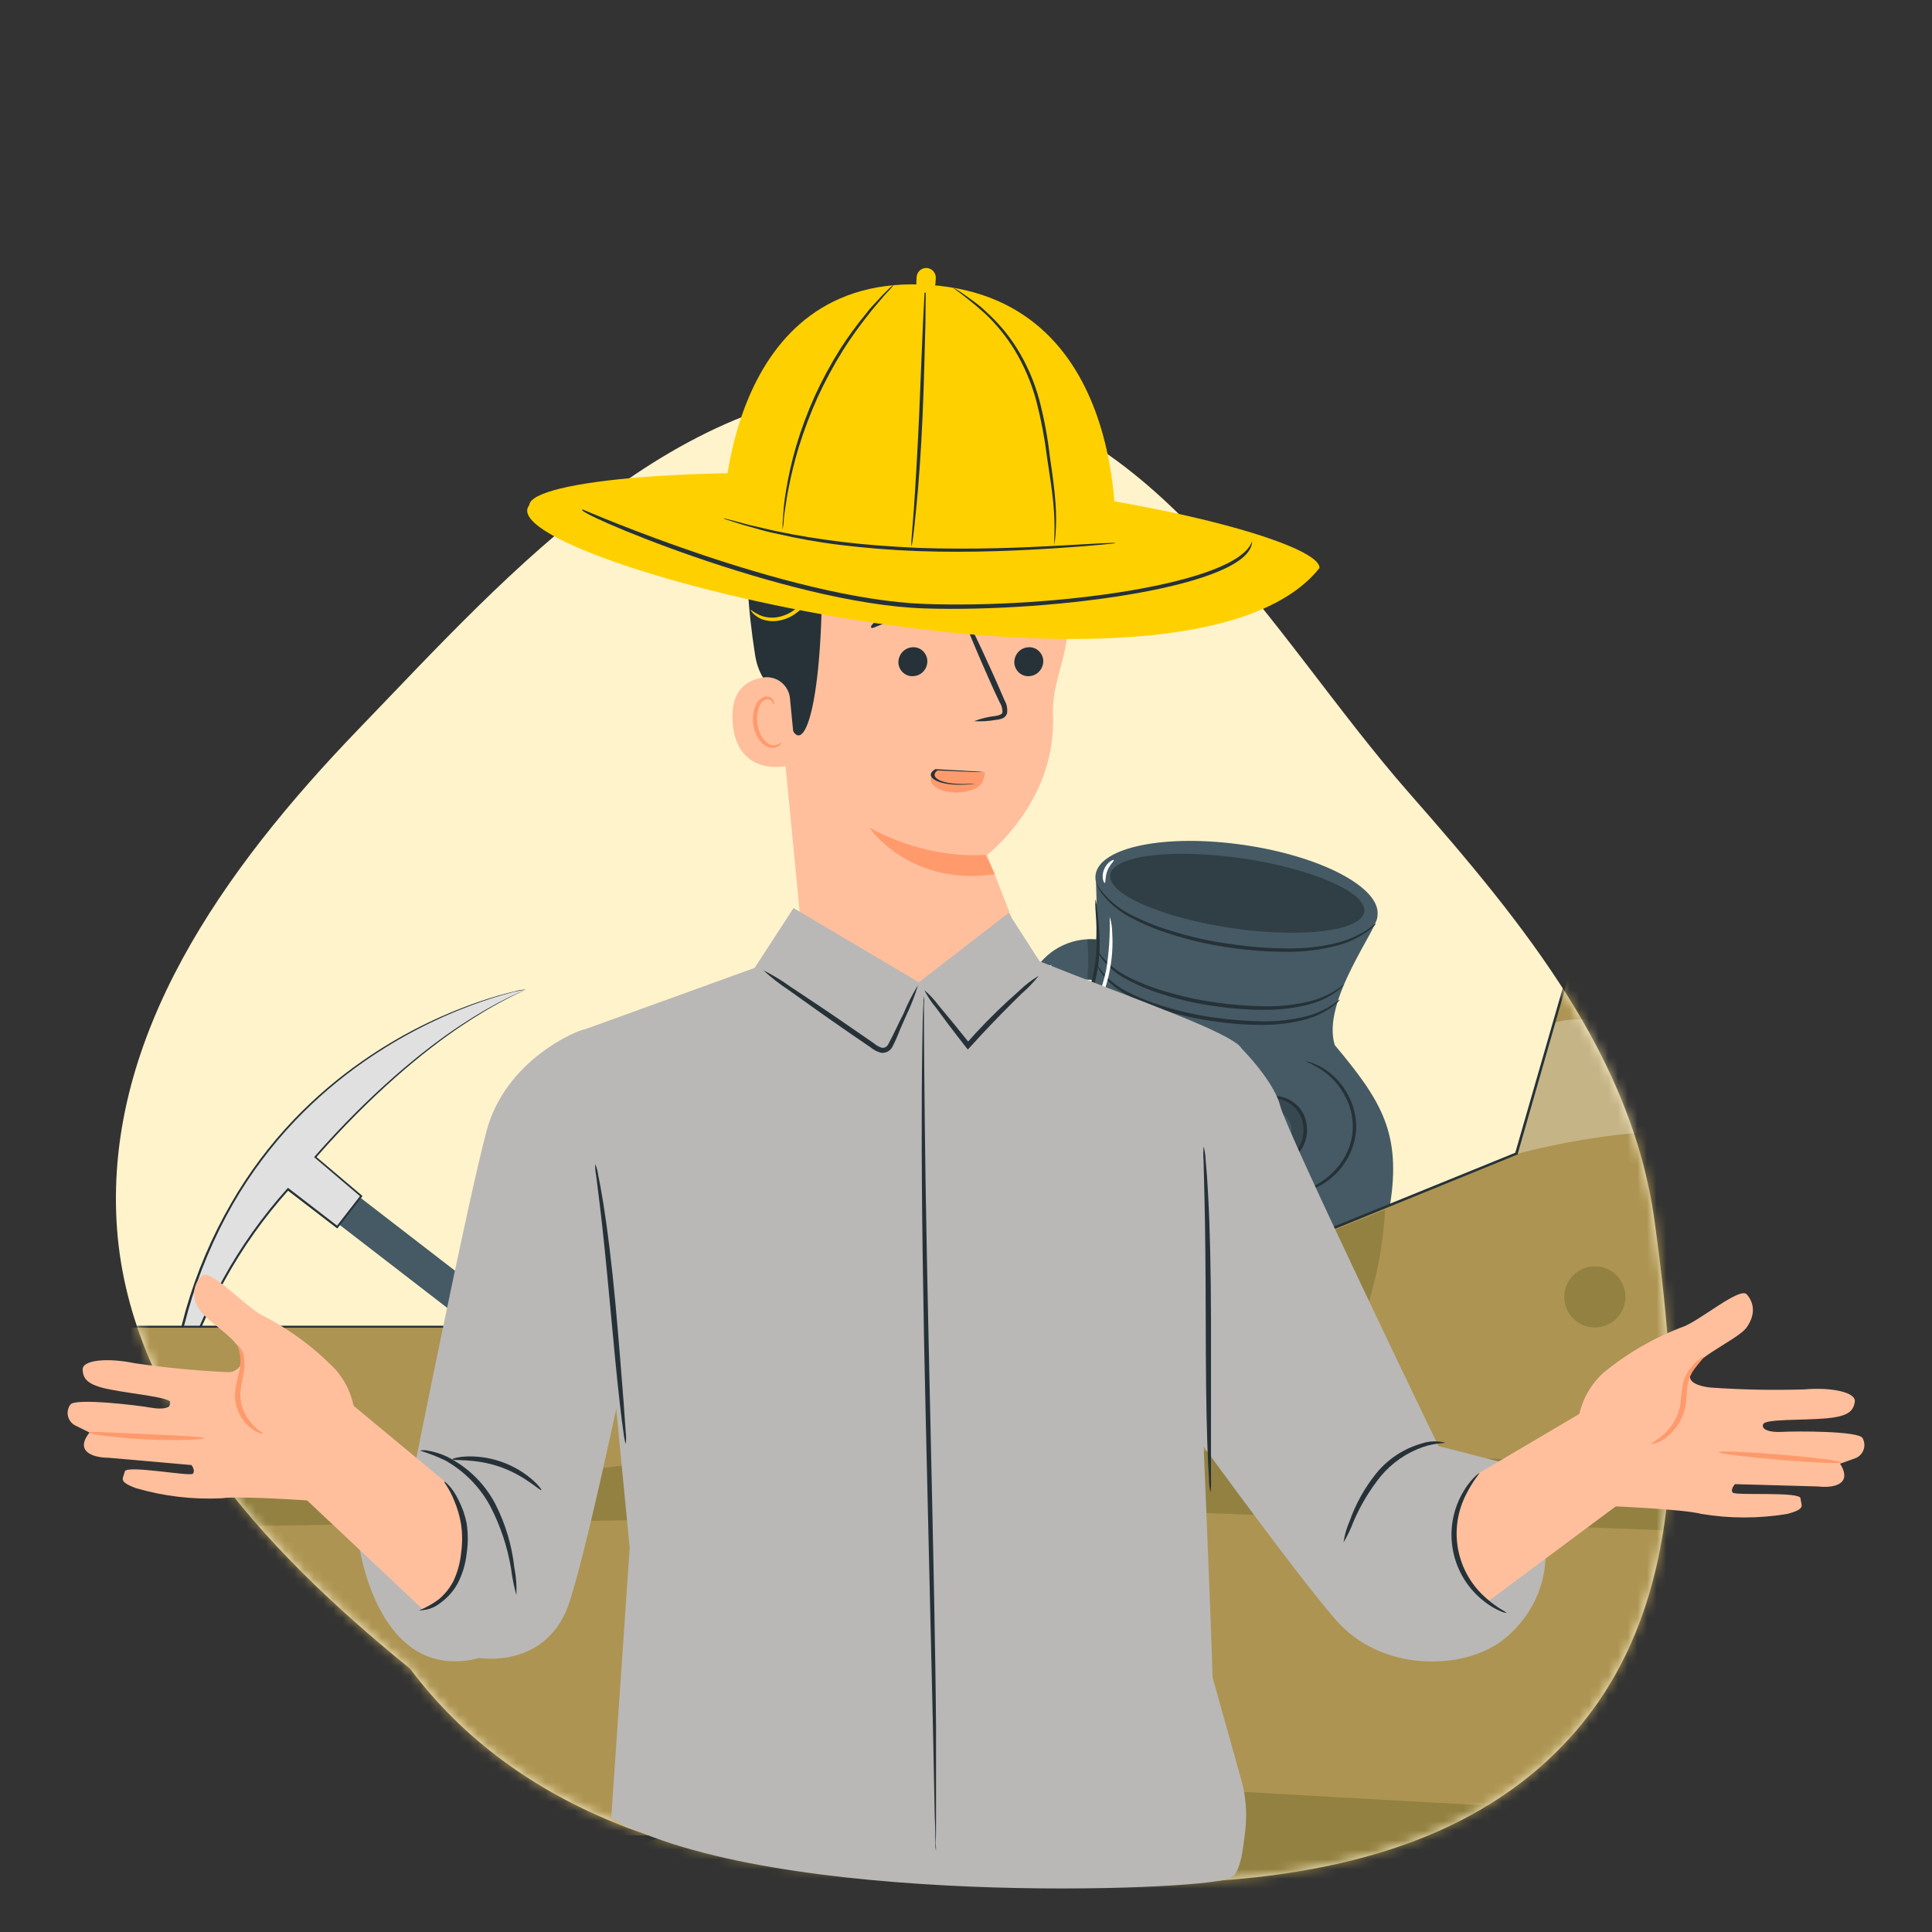 <svg width="200" height="200" viewBox="0 0 200 200" fill="none" xmlns="http://www.w3.org/2000/svg">
<rect x="0" y="0" width="200" height="200" fill="#333333" stroke="none"/>
<path fill-rule="evenodd" clip-rule="evenodd" d="M95.351 40.079C119.484 41.562 131.191 65.397 145.943 82.175C157.899 95.774 168.961 109.409 171.286 126.445C173.971 146.122 175.558 168.605 159.663 182.721C143.717 196.882 117.964 195.809 95.351 193.883C72.137 194.322 53.38 187.342 42.448 172.737C26.932 160.174 13.079 144.922 12.065 126.445C11.011 107.244 22.945 90.175 37.112 75.484C52.96 59.05 70.838 38.571 95.351 40.079Z" fill="#FFF3CC"/>
<path d="M30.373 118.635L79.091 156.228C79.37 156.443 79.552 156.76 79.597 157.109C79.642 157.458 79.546 157.81 79.331 158.089L78.791 158.789C78.576 159.068 78.259 159.25 77.91 159.295C77.561 159.34 77.208 159.244 76.93 159.029L28.212 121.436L30.373 118.635Z" fill="#455A64"/>
<path d="M54.483 102.412C54.922 102.221 19.86 108.27 17.196 148.456C17.196 148.456 19.521 134.54 29.838 123.107C31.314 124.308 34.921 127.016 34.921 127.016L37.413 123.806L32.647 119.768C36.585 115.258 45.006 106.534 54.483 102.412Z" fill="#E0E0E0"/>
<path d="M54.483 102.412C54.483 102.412 54.333 102.493 54.029 102.638L52.698 103.277C51.027 104.142 49.407 105.101 47.844 106.149C43.786 108.85 38.345 113.39 32.711 119.836L32.685 119.711L37.455 123.748L37.527 123.809L37.47 123.884L34.978 127.094L34.918 127.174L34.837 127.114L29.751 123.207L29.893 123.177C27.335 126.031 25.11 129.167 23.262 132.525C22.784 133.398 22.299 134.276 21.871 135.192C21.444 136.109 21.012 137.026 20.593 137.963C19.783 139.872 19.071 141.822 18.461 143.804C17.979 145.336 17.585 146.894 17.281 148.47L17.05 148.446C17.32 144.11 18.049 139.815 19.225 135.633C20.335 131.757 21.918 128.032 23.939 124.543C25.752 121.4 27.938 118.487 30.449 115.867C32.627 113.596 35.029 111.551 37.619 109.764C41.346 107.18 45.414 105.126 49.705 103.659C51.22 103.144 52.419 102.825 53.233 102.637C53.641 102.52 54.06 102.445 54.483 102.412C54.379 102.426 54.276 102.447 54.176 102.476C53.964 102.521 53.652 102.586 53.245 102.671C52.433 102.872 51.237 103.203 49.734 103.73C45.465 105.228 41.42 107.297 37.707 109.881C35.132 111.673 32.744 113.719 30.578 115.989C28.086 118.603 25.916 121.506 24.116 124.637C22.123 128.118 20.564 131.83 19.472 135.689C18.302 139.856 17.577 144.135 17.309 148.455L17.066 148.438C17.372 146.852 17.769 145.284 18.254 143.743C18.87 141.752 19.585 139.792 20.398 137.873C20.817 136.936 21.216 135.994 21.679 135.093C22.141 134.192 22.595 133.292 23.077 132.419C24.934 129.048 27.171 125.9 29.742 123.037L29.808 122.96L29.889 123.024L34.967 126.934L34.824 126.964L37.317 123.758L37.345 123.892L32.586 119.844L32.515 119.787L32.577 119.715C38.238 113.267 43.704 108.741 47.798 106.059C49.37 105.019 51.003 104.074 52.688 103.23L54.033 102.614L54.483 102.412Z" fill="#263238"/>
<mask id="mask0_752_26149" style="mask-type:alpha" maskUnits="userSpaceOnUse" x="12" y="40" width="161" height="155">
<path fill-rule="evenodd" clip-rule="evenodd" d="M95.351 40.079C119.484 41.562 131.191 65.397 145.943 82.175C157.899 95.774 168.961 109.409 171.286 126.445C173.971 146.122 175.558 168.605 159.663 182.721C143.717 196.882 117.964 195.809 95.351 193.883C72.137 194.322 53.38 187.342 42.448 172.737C26.932 160.174 13.079 144.922 12.065 126.445C11.011 107.244 22.945 90.175 37.112 75.484C52.96 59.05 70.838 38.571 95.351 40.079Z" fill="#FFF3CC"/>
</mask>
<g mask="url(#mask0_752_26149)">
<path d="M268.148 72.337L170.71 71.793L157.004 119.467L114.97 136.587L98.094 126.567L83.085 137.417H-141.307L-166.063 72.638L-238 71.793L-237.048 189.986L-232.833 190.001H266.724L268.148 72.337Z" fill="#AD9452"/>
<g opacity="0.3">
<path d="M160.905 105.895C160.905 105.895 167.855 102.489 192.397 115.98C216.939 129.471 242.046 124.933 247.507 122.149C251.759 120.139 256.153 118.445 260.655 117.082V122.156C260.655 122.156 247.235 125.857 234.245 130.695C221.254 135.533 202.617 126.937 190.085 120.224C177.553 113.511 157.004 119.472 157.004 119.472L160.905 105.895Z" fill="white"/>
</g>
<path d="M138.174 108.186C136.742 103.555 142.855 95.918 142.575 94.773L113.46 91.316C113.46 91.696 113.961 101.523 112.2 104.049C110.44 106.575 97.571 112.129 99.203 127.024C99.203 127.024 114.841 136.943 114.949 136.564C115.056 136.185 143.892 124.776 143.892 124.776C145.08 117.29 143.005 113.962 138.174 108.186Z" fill="#455A64"/>
<path d="M142.593 94.8C143.012 91.925 136.82 88.643 128.762 87.469C120.704 86.294 113.833 87.673 113.414 90.548C112.995 93.423 119.188 96.706 127.245 97.88C135.303 99.054 142.175 97.675 142.593 94.8Z" fill="#455A64"/>
<g opacity="0.3">
<path d="M141.23 94.386C140.943 96.383 134.788 97.142 127.552 96.083C120.317 95.023 114.627 92.554 114.92 90.557C115.213 88.561 121.361 87.802 128.605 88.861C135.848 89.92 141.523 92.397 141.23 94.386Z" fill="black"/>
</g>
<path d="M134.13 123.461C135.018 123.236 135.869 122.884 136.656 122.416C137.5 121.891 138.23 121.202 138.804 120.39C139.515 119.416 139.939 118.261 140.026 117.058C140.113 115.854 139.861 114.651 139.297 113.584C138.862 112.697 138.25 111.908 137.501 111.265C136.79 110.693 136.002 110.223 135.161 109.869C135.407 109.889 135.649 109.949 135.876 110.048C136.522 110.286 137.125 110.629 137.658 111.064C138.462 111.706 139.121 112.511 139.591 113.426C140.187 114.549 140.459 115.815 140.378 117.084C140.269 118.348 139.816 119.558 139.068 120.583C138.47 121.422 137.702 122.124 136.814 122.645C136.219 122.989 135.571 123.23 134.896 123.36C134.649 123.441 134.389 123.475 134.13 123.461Z" fill="#263238"/>
<path d="M113.925 97.3C112.611 97.1 111.268 97.29 110.061 97.846C108.853 98.402 107.836 99.299 107.133 100.427C105.773 102.703 106.238 106.454 107.849 108.544L110.934 106.396C110.531 105.875 110.271 105.257 110.179 104.605C110.087 103.952 110.167 103.287 110.411 102.675C111.313 100.714 113.911 101.616 113.911 101.616L113.925 97.3Z" fill="#455A64"/>
<path d="M142.447 95.611C142.387 95.702 142.315 95.784 142.232 95.854C142.012 96.073 141.772 96.272 141.516 96.448C140.581 97.1 139.54 97.585 138.439 97.88C136.803 98.306 135.119 98.525 133.429 98.531C131.371 98.54 129.316 98.394 127.281 98.094C125.244 97.811 123.235 97.354 121.276 96.727C119.664 96.239 118.109 95.579 116.638 94.759C115.646 94.186 114.778 93.422 114.083 92.512C113.897 92.264 113.734 92.001 113.596 91.724C113.54 91.631 113.499 91.53 113.474 91.424C113.474 91.424 113.696 91.81 114.19 92.426C114.911 93.278 115.782 93.991 116.759 94.53C118.229 95.306 119.774 95.931 121.369 96.398C123.316 97.003 125.31 97.446 127.331 97.722C129.345 98.02 131.378 98.175 133.414 98.187C135.075 98.199 136.731 98.009 138.346 97.622C139.431 97.355 140.467 96.917 141.416 96.326C141.664 96.16 141.903 95.981 142.132 95.79C142.228 95.716 142.334 95.656 142.447 95.611Z" fill="#263238"/>
<path d="M139.119 101.931C139.119 101.931 139.068 102.009 138.932 102.145C138.745 102.344 138.536 102.521 138.31 102.675C137.483 103.258 136.56 103.692 135.583 103.956C134.139 104.337 132.653 104.532 131.16 104.536C129.337 104.549 127.516 104.42 125.713 104.149C123.908 103.904 122.129 103.5 120.395 102.94C118.967 102.508 117.589 101.922 116.287 101.194C115.408 100.682 114.639 100.001 114.025 99.189C113.863 98.963 113.719 98.724 113.596 98.474C113.548 98.392 113.514 98.302 113.496 98.209C113.496 98.209 113.696 98.545 114.14 99.089C114.782 99.841 115.556 100.469 116.423 100.943C117.72 101.63 119.085 102.182 120.496 102.589C122.219 103.122 123.983 103.515 125.77 103.763C127.553 104.025 129.351 104.161 131.153 104.171C132.62 104.181 134.083 104.016 135.511 103.677C136.472 103.442 137.39 103.058 138.231 102.539C138.457 102.394 138.675 102.237 138.882 102.067C139.033 101.974 139.111 101.916 139.119 101.931Z" fill="#263238"/>
<path d="M138.703 103.483C138.651 103.563 138.588 103.635 138.517 103.698C138.333 103.895 138.129 104.073 137.909 104.228C137.098 104.808 136.192 105.241 135.232 105.509C133.808 105.889 132.341 106.086 130.866 106.096C129.07 106.103 127.275 105.971 125.498 105.702C123.717 105.451 121.962 105.044 120.252 104.485C118.847 104.048 117.494 103.46 116.216 102.732C115.357 102.22 114.608 101.544 114.011 100.742C113.854 100.515 113.715 100.276 113.596 100.027C113.548 99.945 113.514 99.855 113.496 99.762C113.496 99.762 113.696 100.098 114.126 100.635C114.749 101.381 115.503 102.007 116.352 102.481C117.627 103.17 118.97 103.724 120.36 104.135C122.056 104.671 123.794 105.066 125.556 105.316C127.312 105.576 129.084 105.715 130.859 105.731C132.305 105.735 133.747 105.567 135.153 105.23C136.096 104.992 136.995 104.606 137.816 104.085C138.042 103.946 138.258 103.791 138.46 103.619C138.533 103.56 138.615 103.514 138.703 103.483Z" fill="#263238"/>
<g opacity="0.2">
<path d="M134.974 115.887C134.574 114.62 133.421 113.532 132.112 113.661L132.04 114.133C132.104 114.849 132.863 115.235 133.3 115.801C133.579 116.181 133.72 116.644 133.7 117.115C133.681 117.586 133.502 118.036 133.192 118.392C132.999 118.606 132.763 118.778 132.584 119C132.485 119.105 132.414 119.234 132.379 119.375C132.344 119.515 132.346 119.662 132.384 119.802C132.462 119.959 132.593 120.085 132.753 120.156C132.914 120.228 133.094 120.242 133.264 120.195C133.6 120.089 133.893 119.879 134.101 119.594C134.543 119.097 134.854 118.498 135.006 117.851C135.159 117.204 135.148 116.529 134.974 115.887Z" fill="black"/>
</g>
<path d="M132.24 120.589C132.721 120.365 133.179 120.095 133.607 119.781C134.095 119.389 134.471 118.876 134.698 118.293C134.925 117.71 134.996 117.078 134.903 116.46C134.812 115.781 134.506 115.149 134.03 114.656C133.631 114.255 133.139 113.96 132.598 113.797C132.085 113.678 131.557 113.632 131.031 113.661C131.543 113.418 132.129 113.377 132.67 113.547C133.343 113.7 133.953 114.057 134.417 114.569C134.88 115.082 135.175 115.724 135.261 116.41C135.367 117.086 135.283 117.779 135.019 118.411C134.755 119.042 134.321 119.589 133.765 119.988C133.337 120.351 132.801 120.563 132.24 120.589Z" fill="#263238"/>
<g opacity="0.2">
<path d="M107.534 108.029C107.32 107.737 107.146 107.417 107.019 107.078L110.254 104.98C110.349 105.288 110.469 105.587 110.611 105.875L107.534 108.029Z" fill="black"/>
</g>
<g opacity="0.2">
<path d="M112.573 97.215C112.664 98.614 112.664 100.017 112.573 101.416L113.217 101.466C113.217 101.466 113.718 97.83 113.703 97.229C113.739 97.229 113.439 97.215 112.573 97.215Z" fill="black"/>
</g>
<path d="M113.396 93.084C113.486 93.411 113.544 93.747 113.568 94.086C113.653 94.737 113.761 95.675 113.811 96.849C113.884 98.228 113.783 99.61 113.51 100.964C113.188 102.648 112.417 104.214 111.277 105.495C110.656 106.118 109.967 106.67 109.223 107.141C108.507 107.606 107.849 108.042 107.248 108.515C106.176 109.358 105.201 110.318 104.342 111.378C102.91 113.181 102.152 114.434 102.087 114.398C102.218 114.084 102.381 113.784 102.574 113.503C103.044 112.707 103.565 111.942 104.134 111.213C104.984 110.126 105.957 109.142 107.033 108.279C108.235 107.291 109.803 106.532 111.005 105.273C112.093 104.038 112.834 102.536 113.152 100.921C113.439 99.598 113.564 98.245 113.525 96.892C113.525 95.732 113.439 94.787 113.403 94.136C113.373 93.786 113.371 93.434 113.396 93.084Z" fill="#263238"/>
<g opacity="0.2">
<path d="M111.198 109.925C110.812 109.152 109.932 108.787 108.751 109.409C106.748 110.835 105.06 112.658 103.793 114.765C102.526 116.872 101.706 119.218 101.386 121.655C101.204 122.682 101.273 123.738 101.586 124.733C101.745 125.229 102.032 125.675 102.42 126.023C102.807 126.372 103.28 126.61 103.791 126.715C104.375 126.757 104.958 126.625 105.468 126.336C105.977 126.047 106.39 125.614 106.654 125.091C107.163 124.031 107.383 122.856 107.291 121.684C107.205 120.521 107.205 119.354 107.291 118.191C107.472 116.736 108.088 115.369 109.058 114.269C109.686 113.674 110.277 113.041 110.826 112.373C111.095 112.032 111.271 111.627 111.336 111.198C111.401 110.769 111.354 110.33 111.198 109.925Z" fill="white"/>
</g>
<path d="M114.87 94.897C115.044 95.425 115.133 95.979 115.135 96.535C115.221 97.882 115.13 99.235 114.863 100.558C114.598 101.878 114.163 103.158 113.567 104.365C113.353 104.889 113.053 105.372 112.68 105.797C113.461 104.096 114.07 102.322 114.498 100.501C114.806 98.649 114.931 96.772 114.87 94.897Z" fill="white"/>
<path d="M115.299 89.041C115.357 89.134 114.884 89.492 114.634 90.143C114.383 90.794 114.469 91.374 114.369 91.403C114.269 91.431 113.975 90.787 114.29 90.007C114.605 89.227 115.271 88.941 115.299 89.041Z" fill="white"/>
<path d="M108.836 99.906C108.901 99.999 108.214 100.507 107.72 101.388C107.226 102.268 107.112 103.112 107.004 103.105C106.934 102.779 106.933 102.442 107 102.115C107.068 101.789 107.204 101.48 107.398 101.209C107.949 100.235 108.801 99.827 108.836 99.906Z" fill="white"/>
<path d="M103.211 114.807C102.269 116.492 101.547 118.291 101.064 120.16C100.717 122.048 100.609 123.971 100.742 125.886C100.546 125.344 100.437 124.773 100.42 124.197C100.304 122.809 100.398 121.412 100.699 120.053C100.997 118.694 101.494 117.387 102.173 116.174C102.442 115.664 102.792 115.202 103.211 114.807Z" fill="white"/>
<path d="M165.099 137.417C166.846 137.417 168.262 136 168.262 134.253C168.262 132.506 166.846 131.09 165.099 131.09C163.352 131.09 161.936 132.506 161.936 134.253C161.936 136 163.352 137.417 165.099 137.417Z" fill="#938141"/>
<path d="M23.902 180.065C25.649 180.065 27.066 178.649 27.066 176.902C27.066 175.155 25.649 173.738 23.902 173.738C22.155 173.738 20.739 175.155 20.739 176.902C20.739 178.649 22.155 180.065 23.902 180.065Z" fill="#938141"/>
<path d="M38.245 170.446C38.245 170.82 38.135 171.185 37.927 171.496C37.719 171.807 37.424 172.049 37.079 172.192C36.734 172.335 36.354 172.372 35.987 172.299C35.621 172.226 35.284 172.046 35.02 171.782C34.755 171.518 34.575 171.181 34.503 170.815C34.43 170.448 34.467 170.068 34.61 169.723C34.753 169.378 34.995 169.083 35.306 168.875C35.617 168.667 35.982 168.557 36.356 168.557C36.857 168.557 37.337 168.756 37.692 169.11C38.046 169.464 38.245 169.945 38.245 170.446Z" fill="#938141"/>
<path d="M-237.048 146.428C-237.048 146.428 -202.465 147.537 -183.119 150.006C-163.773 152.476 -120.329 152.805 -107.847 153.249C-95.365 153.692 -54.233 149.283 -38.544 151.101C-22.855 152.919 31.596 153.893 48.616 153.191C65.636 152.49 79.957 148.646 83.679 148.933C87.401 149.219 141.029 150.665 160.69 151.166C180.351 151.667 190.793 150.257 203.633 148.918C216.473 147.58 266.874 148.51 266.874 148.51V161.973L121.719 156.512L-237.277 161.973L-237.048 146.428Z" fill="#938141"/>
<path d="M-237 184.615C-237 184.615 -199.247 180.453 -179.482 185.512C-159.718 190.572 -115.351 191.278 -102.601 192.19C-89.852 193.102 -47.847 184.042 -31.827 187.778C-15.806 191.514 39.822 193.514 57.195 192.072C74.569 190.631 89.207 182.733 92.987 183.247C96.767 183.762 151.557 186.822 171.643 187.851C191.73 188.881 202.424 185.983 215.46 183.218C228.495 180.453 266.671 182.909 266.728 185.498C266.785 188.086 267 198 267 198H-236.95L-237 184.615Z" fill="#938141"/>
<path d="M99.203 127.046C99.654 133.602 103.168 141.568 108.815 146.807H135.125C140.192 141.633 142.998 132.679 143.384 125.229L114.97 136.587L99.203 127.046Z" fill="#938141"/>
<path d="M-232.833 71.792C-232.833 71.792 -232.446 71.792 -231.68 71.792H-228.295L-215.161 71.928L-166.056 72.494H-165.977V72.572L-141.192 137.338L-141.335 137.237H13.975H83.056H82.949L97.979 126.387L98.072 126.323L98.172 126.38L115.042 136.4H114.891L156.933 119.302L156.84 119.402C161.85 102.067 166.423 86.135 170.567 71.735V71.635H170.667L235.969 71.993L253.719 72.107L258.343 72.15H259.91H253.719L235.969 72.107L170.667 71.871L170.796 71.771C166.666 86.178 162.093 102.117 157.112 119.452V119.531H157.04L115.013 136.658H114.934L114.863 136.615L97.986 126.595H98.18L83.149 137.445H83.099H13.961H-141.35H-141.457L-141.5 137.345C-150.876 112.788 -159.271 90.766 -166.171 72.708L-166.063 72.78L-215.169 72.107L-228.295 71.914L-231.68 71.85L-232.833 71.792Z" fill="#263238"/>
</g>
<path d="M92.06 44.865L92.93 44.816C97.124 44.576 101.254 45.924 104.5 48.591C107.746 51.258 109.869 55.049 110.446 59.21C111.557 67.26 108.823 69.677 109 74C109.411 82.968 102.184 88.5 102.184 88.5L104.707 94.952C104.833 96.382 104.674 97.824 104.241 99.193C103.809 100.562 103.109 101.832 102.184 102.93C101.259 104.029 100.125 104.933 98.85 105.592C97.573 106.251 96.18 106.651 94.749 106.769C91.897 106.998 89.07 106.096 86.877 104.259C84.684 102.422 83.302 99.796 83.028 96.948L79.808 63.694C78.504 54.436 82.77 45.952 92.06 44.865Z" fill="#FFBF9D"/>
<path d="M102 88.501C97.851 88.742 93.629 87.649 90 85.678C90 85.678 94.118 91.783 103 90.501L102 88.501Z" fill="#FF9A6C"/>
<path d="M95.996 68.328C96.025 68.735 95.898 69.137 95.642 69.447C95.387 69.757 95.024 69.951 94.632 69.986C94.441 70.013 94.247 70.001 94.061 69.949C93.875 69.897 93.701 69.808 93.549 69.685C93.397 69.563 93.271 69.41 93.177 69.236C93.083 69.062 93.024 68.87 93.003 68.672C92.979 68.266 93.108 67.867 93.362 67.558C93.616 67.249 93.977 67.054 94.367 67.014C94.558 66.987 94.752 66.999 94.938 67.051C95.124 67.103 95.298 67.192 95.45 67.315C95.602 67.437 95.728 67.59 95.822 67.764C95.916 67.938 95.975 68.13 95.996 68.328Z" fill="#263238"/>
<path d="M108.788 63.701C108.635 63.878 107.629 63.21 106.252 63.298C104.876 63.387 103.902 64.103 103.749 63.967C103.596 63.83 103.813 63.588 104.232 63.242C104.804 62.793 105.501 62.532 106.228 62.493C106.943 62.454 107.653 62.64 108.257 63.025C108.683 63.323 108.844 63.612 108.788 63.701Z" fill="#263238"/>
<path d="M107.997 68.328C108.021 68.734 107.892 69.133 107.638 69.442C107.384 69.751 107.023 69.946 106.633 69.986C106.442 70.013 106.248 70.001 106.062 69.949C105.876 69.897 105.702 69.808 105.55 69.685C105.398 69.563 105.271 69.41 105.177 69.236C105.084 69.062 105.024 68.87 105.003 68.672C104.977 68.266 105.105 67.865 105.36 67.556C105.615 67.246 105.976 67.052 106.368 67.014C106.558 66.987 106.753 66.999 106.939 67.051C107.125 67.103 107.299 67.192 107.451 67.315C107.603 67.437 107.729 67.59 107.823 67.764C107.917 67.938 107.976 68.13 107.997 68.328Z" fill="#263238"/>
<path d="M95.256 64.732C95.111 64.909 94.097 64.249 92.72 64.329C91.344 64.41 90.378 65.134 90.217 64.997C90.056 64.86 90.281 64.619 90.708 64.273C91.276 63.828 91.967 63.569 92.688 63.532C93.404 63.486 94.115 63.673 94.717 64.064C95.167 64.361 95.328 64.651 95.256 64.732Z" fill="#263238"/>
<path d="M100.835 74.657C101.546 74.382 102.29 74.201 103.049 74.117C103.403 74.061 103.725 73.972 103.773 73.731C103.785 73.366 103.684 73.006 103.483 72.701C103.097 71.895 102.678 71.002 102.284 70.084C100.626 66.357 99.402 63.29 99.547 63.226C99.692 63.161 101.157 66.124 102.831 69.851C103.234 70.769 103.636 71.646 103.982 72.483C104.225 72.896 104.318 73.379 104.248 73.852C104.204 73.98 104.132 74.096 104.035 74.191C103.939 74.286 103.821 74.357 103.693 74.399C103.503 74.465 103.305 74.506 103.105 74.52C102.356 74.655 101.594 74.701 100.835 74.657Z" fill="#263238"/>
<path d="M95.359 60.401C95.238 60.779 93.854 60.682 92.252 60.972C90.65 61.262 89.37 61.777 89.136 61.447C89.032 61.294 89.241 60.932 89.74 60.537C90.417 60.052 91.196 59.727 92.018 59.587C92.84 59.448 93.682 59.497 94.482 59.732C95.085 59.942 95.407 60.215 95.359 60.401Z" fill="#263238"/>
<path d="M108.086 60.827C107.869 61.149 106.903 60.883 105.76 60.932C104.617 60.98 103.667 61.262 103.425 60.932C103.321 60.779 103.425 60.457 103.852 60.127C104.397 59.736 105.049 59.52 105.72 59.507C106.392 59.478 107.056 59.661 107.619 60.03C108.038 60.352 108.191 60.666 108.086 60.827Z" fill="#263238"/>
<path d="M109.344 55.153C109.344 55.153 106.663 49.678 103.878 48.519C100.513 47.127 99.313 50.805 96.142 50.129C92.97 49.453 89.758 48.101 86.707 50.693C83.374 53.534 85.097 55.297 85.097 59.282C85.145 75.439 82.465 80.164 81.193 72.629C81.056 71.824 78.705 71.269 78.166 67.799C77.457 63.275 76.966 57.753 77.796 54.46C78.496 51.691 79.937 49.719 82.626 47.481C86.836 43.955 92.865 43.536 96.995 43.713C101.125 43.891 109.319 48.101 109.344 55.153Z" fill="#263238"/>
<path d="M81.78 72.324C81.753 71.993 81.658 71.671 81.501 71.379C81.345 71.086 81.129 70.829 80.868 70.624C80.608 70.418 80.308 70.269 79.987 70.185C79.666 70.1 79.331 70.083 79.003 70.134C77.345 70.392 75.541 71.446 75.847 74.892C76.395 81.002 82.416 79.19 82.416 79.013C82.416 78.836 82.03 74.883 81.78 72.324Z" fill="#FFBF9D"/>
<path d="M80.895 76.83C80.895 76.83 80.798 76.919 80.621 77.015C80.374 77.147 80.086 77.179 79.816 77.104C79.156 76.927 78.52 75.945 78.391 74.85C78.328 74.327 78.382 73.796 78.552 73.296C78.592 73.101 78.679 72.919 78.805 72.764C78.932 72.61 79.093 72.489 79.277 72.411C79.396 72.369 79.525 72.369 79.644 72.411C79.763 72.454 79.864 72.536 79.929 72.644C80.033 72.805 80.001 72.934 80.033 72.942C80.066 72.95 80.154 72.829 80.082 72.58C80.036 72.43 79.939 72.302 79.808 72.218C79.628 72.105 79.411 72.067 79.204 72.113C78.959 72.186 78.736 72.32 78.557 72.504C78.379 72.687 78.249 72.912 78.182 73.159C77.969 73.713 77.894 74.31 77.965 74.898C78.118 76.13 78.85 77.225 79.752 77.402C79.92 77.435 80.093 77.43 80.259 77.387C80.425 77.344 80.579 77.263 80.71 77.152C80.895 76.983 80.919 76.846 80.895 76.83Z" fill="#FF9A6C"/>
<path d="M110.648 48.519C109.706 47.811 108.41 47.714 107.476 46.998C103.316 43.804 96.613 37.709 90.889 40.896C88.711 42.108 85.962 42.212 84.018 43.601C83.453 44.047 82.987 44.608 82.652 45.246C82.316 45.883 82.118 46.584 82.07 47.304C82.07 47.304 81.434 46.982 79.502 48.511C78.27 49.485 77.264 51.586 76.813 53.084C76.145 55.329 77.119 57.696 78.077 59.829C78.592 60.981 79.236 62.244 80.436 62.655C81.893 63.146 83.503 62.003 84.075 60.57C84.646 59.137 85.548 57.696 86.24 56.32C87.447 53.905 88.655 51.699 87.665 50.169C90.93 49.109 93.094 51.006 95.997 52.029C97.217 52.459 102.143 53.276 103.5 52.951C103.939 52.846 104.349 52.644 104.699 52.359C105.252 53.26 106.124 53.919 107.141 54.206C108.159 54.492 109.247 54.385 110.189 53.905C112.008 52.778 112.33 49.791 110.648 48.519Z" fill="#263238"/>
<path d="M77.465 58.388C77.748 58.829 77.985 59.299 78.174 59.788C78.394 60.283 78.742 60.71 79.18 61.028C79.766 61.328 80.441 61.405 81.08 61.245C81.744 61.116 82.371 60.841 82.915 60.44C83.354 60.099 83.754 59.711 84.107 59.281C84.415 58.86 84.757 58.464 85.129 58.098C84.933 58.585 84.661 59.039 84.324 59.442C83.987 59.916 83.586 60.341 83.132 60.706C82.552 61.145 81.876 61.442 81.16 61.575C80.435 61.755 79.668 61.648 79.019 61.277C78.534 60.922 78.165 60.432 77.956 59.869C77.732 59.397 77.567 58.9 77.465 58.388Z" fill="#FFD000"/>
<path d="M77.699 63.115C78.067 63.394 78.474 63.619 78.906 63.783C79.377 63.932 79.874 63.976 80.364 63.912C80.964 63.82 81.538 63.601 82.046 63.268C82.969 62.627 83.752 61.805 84.348 60.853C84.576 60.439 84.846 60.051 85.153 59.693C85.012 60.154 84.803 60.591 84.533 60.989C83.986 62.038 83.194 62.938 82.223 63.614C81.67 63.98 81.038 64.209 80.38 64.282C79.833 64.342 79.281 64.267 78.77 64.064C77.948 63.67 77.659 63.123 77.699 63.115Z" fill="#FFD000"/>
<path d="M96.703 79.629C96.497 79.966 96.382 80.316 96.362 80.67C96.337 80.837 96.383 81.005 96.497 81.162C96.611 81.319 96.789 81.462 97.02 81.58C97.26 81.726 97.559 81.843 97.896 81.923C98.234 82.003 98.602 82.045 98.973 82.044C99.644 82.043 100.293 81.92 100.802 81.696C101.311 81.473 101.648 81.164 101.752 80.824L101.99 80.056C100.601 79.853 96.806 79.682 96.703 79.629Z" fill="#FF9A6C"/>
<path d="M100.948 81.125C100.948 81.125 100.753 81.125 100.431 81.141C99.979 81.163 99.518 81.163 99.066 81.141C98.413 81.109 97.823 81.001 97.413 80.838C96.925 80.635 96.693 80.382 96.761 80.129C96.781 79.986 96.899 79.846 97.108 79.719L96.905 79.749C98.354 79.818 99.626 79.873 100.524 79.905C101.007 79.934 101.499 79.945 101.99 79.94C101.532 79.884 101.054 79.847 100.566 79.828C99.668 79.775 98.414 79.703 96.964 79.629H96.829L96.769 79.666C96.444 79.864 96.306 80.086 96.371 80.307C96.435 80.529 96.7 80.74 97.134 80.915C97.61 81.095 98.291 81.21 99.032 81.234C99.514 81.247 99.999 81.233 100.465 81.192C100.639 81.181 100.804 81.158 100.948 81.125Z" fill="#263238"/>
<path d="M60.488 106.576C59.957 106.576 52.373 109.603 50.377 117.041C48.381 124.479 42.931 151.769 42.931 151.769L37.143 159.787C37.143 159.787 39.019 174.414 49.653 171.628C49.653 171.628 56.753 172.868 59.015 165.671C61.277 158.475 65.664 137.005 65.664 137.005L60.488 106.576Z" fill="#B9B8B6"/>
<path d="M82.147 94L78.12 100.196L60 106.752L65.186 160.234L63.27 188.228C80 197.5 124.262 195.715 127 194.5C128.425 194.459 128.681 191.408 128.914 189.425C129.115 187.645 128.962 185.841 128.463 184.123L125.459 173.403C125.902 180.074 123.937 133.607 123.848 131.911L128.5 108.5C127.379 106.837 117.595 103.502 107.621 99.515L104.399 94.508L95.121 101.687L82.147 94Z" fill="#B9B8B6"/>
<path d="M128 108C128 108 131.804 111.654 132.523 114.468C133.242 117.281 148.907 149.692 148.907 149.692L156.689 151.697L158.77 155.82C159.985 158.185 160.312 160.877 159.696 163.444C159.08 166.012 157.558 168.298 155.386 169.92C155.116 170.116 154.833 170.297 154.54 170.462C150.311 172.887 142.783 172.758 138.376 167.794C134.206 163.089 122 146.176 122 146.176V125.479L128 108Z" fill="#B9B8B6"/>
<path d="M152.95 152.59L163.601 146.303L168.737 152.59L167.674 155.633L153.941 165.848C152.236 164.457 151.092 162.495 150.721 160.326C150.117 156.486 152.95 152.59 152.95 152.59Z" fill="#FFBF9D"/>
<path d="M149.569 149.337C149.569 149.442 148.66 149.337 147.324 149.788C145.597 150.385 144.068 151.446 142.904 152.855C141.754 154.295 140.806 155.885 140.087 157.581C139.815 158.307 139.478 159.008 139.08 159.674C139.188 158.901 139.405 158.147 139.724 157.436C140.357 155.646 141.291 153.977 142.485 152.501C143.707 151.009 145.361 149.932 147.219 149.418C147.979 149.167 148.794 149.139 149.569 149.337Z" fill="#263238"/>
<path d="M163.424 149.789C163.158 148.399 163.253 146.964 163.7 145.621C164.147 144.277 164.93 143.071 165.976 142.117C168.49 140.049 171.334 138.416 174.388 137.287C176.255 136.482 180.144 133.206 180.828 133.995C181.512 134.784 181.818 135.959 180.828 137.392C179.838 138.825 174.211 140.958 175 142.769C175.322 143.502 177.093 143.639 177.093 143.639C180.307 143.865 183.531 143.929 186.753 143.832C189.602 143.582 192.162 144.13 192.009 145.112C191.856 146.094 191.325 146.633 188.966 146.834C186.608 147.036 182.768 146.883 182.526 147.422C182.285 147.961 183.122 148.308 184.499 148.227C185.875 148.147 192.363 148.122 192.806 148.863C192.914 149.051 192.979 149.261 192.996 149.477C193.013 149.692 192.981 149.91 192.904 150.112C192.827 150.314 192.706 150.497 192.55 150.648C192.394 150.798 192.207 150.911 192.001 150.98L190.48 151.52C190.48 151.52 191.365 152.751 190.625 153.435C189.884 154.12 188.21 153.878 188.21 153.878L179.604 153.637C179.604 153.637 179.113 154.152 179.355 154.506C179.596 154.86 186.342 154.369 186.39 155.11C186.439 155.85 187.026 156.189 185.014 156.72C182.066 157.211 179.058 157.211 176.11 156.72C174.291 156.221 166.668 155.915 166.668 155.915L163.424 149.789Z" fill="#FFBF9D"/>
<path d="M46.465 153.709L36.507 145.449L30.791 151.889L31.492 155.037L43.937 166.758C45.782 165.7 47.174 164.001 47.849 161.984C49.089 158.434 46.465 153.709 46.465 153.709Z" fill="#FFBF9D"/>
<path d="M36.394 149.747C36.822 148.399 36.899 146.964 36.618 145.578C36.336 144.192 35.705 142.9 34.784 141.826C32.519 139.475 29.87 137.526 26.952 136.062C25.197 135.008 21.719 131.337 20.938 132.037C20.475 132.455 20.18 133.026 20.107 133.646C20.035 134.265 20.19 134.889 20.544 135.402C21.349 136.94 25.229 138.727 25.092 140.699C25.078 140.89 25.026 141.076 24.94 141.247C24.854 141.418 24.735 141.57 24.59 141.695C24.445 141.82 24.276 141.915 24.095 141.975C23.913 142.034 23.721 142.058 23.53 142.044C20.318 141.896 17.116 141.587 13.935 141.118C11.125 140.538 8.525 140.78 8.557 141.77C8.589 142.76 9.064 143.38 11.383 143.839C13.701 144.298 17.533 144.644 17.662 145.167C17.791 145.69 16.978 145.972 15.617 145.722C14.257 145.473 7.817 144.708 7.293 145.392C7.164 145.564 7.074 145.763 7.03 145.974C6.987 146.185 6.99 146.403 7.041 146.613C7.092 146.822 7.189 147.018 7.324 147.185C7.46 147.353 7.631 147.488 7.825 147.582L9.274 148.298C9.274 148.298 8.251 149.417 8.903 150.182C9.555 150.947 11.246 150.907 11.246 150.907L19.827 151.663C19.827 151.663 20.254 152.235 19.964 152.557C19.674 152.879 13.049 151.607 12.912 152.34C12.775 153.072 12.148 153.338 14.096 154.062C16.97 154.895 19.962 155.246 22.951 155.101C24.818 154.819 32.434 155.366 32.434 155.366L36.394 149.747Z" fill="#FFBF9D"/>
<path d="M107.54 101.006C107.002 101.678 106.404 102.301 105.753 102.865C104.618 103.976 103.065 105.53 101.422 107.301C101.076 107.679 100.73 108.05 100.408 108.412L100.191 108.645L99.989 108.396C98.718 106.786 97.615 105.305 96.842 104.25C96.388 103.714 96.001 103.125 95.691 102.495C96.225 102.952 96.706 103.468 97.124 104.033C97.969 105.031 99.128 106.448 100.416 108.058H100.005L101.012 106.939C102.426 105.41 103.92 103.956 105.488 102.584C106.105 101.976 106.794 101.446 107.54 101.006Z" fill="#263238"/>
<path d="M61.623 120.502C61.771 120.857 61.871 121.231 61.921 121.613C62.074 122.337 62.267 123.392 62.476 124.696C62.895 127.304 63.338 130.927 63.708 134.936C64.078 138.945 64.352 142.583 64.561 145.216C64.642 146.439 64.722 147.478 64.779 148.331C64.829 148.713 64.829 149.1 64.779 149.482C64.664 149.115 64.588 148.738 64.553 148.355C64.441 147.622 64.304 146.56 64.159 145.248C63.853 142.631 63.515 139.001 63.145 134.992C62.774 130.983 62.412 127.369 62.098 124.793C61.945 123.577 61.816 122.539 61.712 121.693C61.628 121.302 61.599 120.901 61.623 120.502Z" fill="#263238"/>
<path d="M124.606 118.676C124.721 119.132 124.789 119.599 124.808 120.068C124.896 120.978 124.993 122.282 125.073 123.908C125.258 127.128 125.347 131.636 125.363 136.579V153.09C125.389 153.56 125.37 154.032 125.307 154.498C125.202 154.039 125.151 153.569 125.154 153.098C125.089 152.188 125.025 150.876 124.977 149.258C124.864 146.038 124.824 141.53 124.816 136.587C124.808 131.644 124.767 127.161 124.687 123.924C124.647 122.387 124.614 121.099 124.59 120.085C124.552 119.615 124.557 119.144 124.606 118.676Z" fill="#263238"/>
<path d="M53.452 165.123C53.2 164.209 53.015 163.279 52.897 162.338C52.52 160.092 51.791 157.918 50.739 155.898C49.666 153.917 48.052 152.282 46.087 151.181C45.241 150.777 44.367 150.438 43.47 150.166C43.735 150.109 44.01 150.109 44.275 150.166C44.973 150.283 45.65 150.497 46.288 150.802C48.403 151.857 50.136 153.546 51.246 155.632C52.312 157.706 52.988 159.957 53.243 162.274C53.432 163.211 53.503 164.168 53.452 165.123Z" fill="#263238"/>
<path d="M56.036 154.248C55.924 154.377 54.322 152.727 51.714 151.833C49.105 150.94 46.883 151.246 46.835 151.077C46.787 150.908 49.146 150.36 51.891 151.318C54.636 152.276 56.157 154.184 56.036 154.248Z" fill="#263238"/>
<path d="M96.89 191.656C96.841 191.358 96.82 191.057 96.826 190.755C96.826 190.119 96.826 189.258 96.769 188.179C96.721 185.885 96.657 182.657 96.576 178.688C96.391 170.638 96.133 159.585 95.844 147.381C95.554 135.177 95.401 124.076 95.417 116.059C95.417 112.034 95.457 108.814 95.505 106.56C95.505 105.481 95.562 104.62 95.586 103.984C95.579 103.682 95.601 103.38 95.65 103.082C95.673 103.382 95.673 103.684 95.65 103.984C95.65 104.62 95.65 105.481 95.65 106.56C95.65 108.854 95.699 112.09 95.731 116.051C95.811 124.101 96.045 135.137 96.319 147.365C96.592 159.593 96.834 170.662 96.898 178.68C96.898 182.705 96.898 185.925 96.898 188.179C96.898 189.258 96.898 190.119 96.858 190.755C96.889 191.054 96.9 191.356 96.89 191.656Z" fill="#263238"/>
<path d="M45.998 153.37C45.998 153.305 46.803 153.909 47.447 155.246C47.842 156.007 48.129 156.82 48.3 157.661C48.465 158.728 48.465 159.814 48.3 160.881C48.18 161.949 47.863 162.986 47.366 163.94C46.936 164.713 46.343 165.383 45.628 165.904C44.999 166.426 44.207 166.71 43.39 166.709C44.097 166.416 44.767 166.041 45.386 165.59C46.021 165.069 46.544 164.426 46.924 163.698C47.354 162.788 47.627 161.81 47.729 160.808C47.873 159.804 47.873 158.785 47.729 157.781C47.59 156.952 47.355 156.141 47.028 155.366C46.529 154.086 45.917 153.418 45.998 153.37Z" fill="#263238"/>
<path d="M155.937 166.967C155.937 166.967 155.679 166.967 155.269 166.765C154.693 166.511 154.151 166.184 153.659 165.791C151.972 164.492 150.818 162.621 150.415 160.531C150.012 158.44 150.387 156.274 151.469 154.441C151.785 153.89 152.169 153.381 152.612 152.927C152.926 152.621 153.128 152.476 153.152 152.501C153.176 152.525 152.508 153.249 151.807 154.626C150.871 156.407 150.569 158.453 150.951 160.428C151.333 162.404 152.376 164.19 153.908 165.493C155.06 166.508 155.977 166.878 155.937 166.967Z" fill="#263238"/>
<path d="M176.408 140.41C176.473 140.475 176.006 140.917 175.418 141.698C175.08 142.145 174.846 142.662 174.734 143.212C174.605 143.831 174.621 144.556 174.509 145.353C174.413 146.037 174.182 146.695 173.829 147.29C173.477 147.884 173.01 148.402 172.456 148.814C172.032 149.196 171.495 149.428 170.926 149.474C170.886 149.386 171.482 149.161 172.214 148.508C173.157 147.673 173.778 146.534 173.969 145.288C174.022 144.56 174.114 143.834 174.243 143.115C174.397 142.515 174.695 141.963 175.112 141.505C175.45 141.042 175.895 140.666 176.408 140.41Z" fill="#FF9A6C"/>
<path d="M21.139 148.879C21.139 149.024 18.459 149.169 15.15 149.008C11.842 148.847 9.185 148.46 9.201 148.307C9.217 148.155 11.882 148.307 15.174 148.46C18.467 148.613 21.139 148.718 21.139 148.879Z" fill="#FF9A6C"/>
<path d="M27.233 148.42C27.233 148.477 26.597 148.372 25.841 147.736C25.351 147.31 24.961 146.781 24.699 146.187C24.437 145.592 24.31 144.948 24.327 144.299C24.384 143.612 24.509 142.933 24.698 142.27C24.838 141.745 24.906 141.203 24.899 140.66C24.852 140.175 24.741 139.699 24.569 139.243C24.569 139.187 25.156 139.613 25.285 140.628C25.35 141.198 25.317 141.775 25.189 142.334C25.037 142.973 24.932 143.621 24.875 144.274C24.858 145.442 25.3 146.569 26.106 147.414C26.726 148.138 27.273 148.34 27.233 148.42Z" fill="#FF9A6C"/>
<path d="M177.906 150.328C177.906 150.175 180.779 150.288 184.289 150.578C187.799 150.867 190.641 151.238 190.633 151.383C190.625 151.528 187.759 151.423 184.249 151.125C180.739 150.827 177.897 150.473 177.906 150.328Z" fill="#FF9A6C"/>
<path d="M95.039 101.971C94.717 103.043 94.311 104.087 93.823 105.095C93.606 105.578 93.38 106.101 93.147 106.64C92.916 107.255 92.647 107.854 92.342 108.435C92.226 108.626 92.057 108.78 91.855 108.877C91.654 108.974 91.429 109.011 91.207 108.983C90.817 108.88 90.454 108.693 90.144 108.435L88.244 107.139C85.652 105.352 83.326 103.702 81.651 102.494C80.715 101.882 79.832 101.193 79.011 100.434C80.008 100.936 80.964 101.518 81.869 102.172C83.6 103.307 85.966 104.893 88.558 106.688L90.45 107.993C90.697 108.206 90.984 108.368 91.295 108.468C91.422 108.483 91.551 108.459 91.664 108.401C91.778 108.342 91.871 108.25 91.931 108.137C92.543 107.027 93.05 105.827 93.541 104.917C93.958 103.895 94.458 102.91 95.039 101.971Z" fill="#263238"/>
<path d="M95.225 49.506C72.715 48.016 54.964 49.739 54.789 52.294C50.129 58.054 122.82 76.168 136.591 58.801C136.76 56.242 117.731 50.992 95.225 49.506Z" fill="#FFD000"/>
<path d="M74.863 53.752C74.863 53.752 74.881 28.025 96.236 29.497C117.591 30.97 115.442 57.212 115.442 57.212L74.863 53.752Z" fill="#FFD000"/>
<path d="M95.69 62.983C81.336 62.521 58.464 52.647 60.366 52.758C60.366 52.758 81.564 61.996 95.69 62.518C109.055 63.013 128.218 60.437 129.619 56.011C129.619 60.659 109.21 63.418 95.69 62.983Z" fill="#263238"/>
<path d="M115.5 56.212C115.366 56.25 115.229 56.273 115.09 56.28L113.898 56.397C112.866 56.502 111.374 56.615 109.521 56.739C105.819 56.983 100.693 57.245 95.019 57.05C92.185 56.946 89.493 56.717 87.065 56.423C84.636 56.129 82.448 55.721 80.641 55.298C79.728 55.118 78.907 54.903 78.205 54.697C77.503 54.491 76.884 54.335 76.39 54.168L75.254 53.804C75.122 53.762 74.992 53.712 74.866 53.653C75.004 53.658 75.141 53.685 75.272 53.732L76.432 54.038C76.926 54.181 77.538 54.348 78.261 54.501C78.983 54.654 79.786 54.883 80.692 55.049C82.509 55.436 84.683 55.792 87.107 56.092C89.532 56.391 92.223 56.587 95.061 56.719C100.705 56.909 105.824 56.693 109.504 56.492L113.878 56.248C114.366 56.235 114.749 56.205 115.071 56.2C115.214 56.191 115.358 56.195 115.5 56.212Z" fill="#263238"/>
<path d="M81.013 54.823C80.998 54.447 81.01 54.072 81.05 53.698C81.068 53.342 81.101 52.895 81.152 52.376C81.202 51.858 81.277 51.281 81.395 50.643C81.643 49.148 81.981 47.669 82.408 46.215C82.937 44.433 83.585 42.689 84.347 40.994C85.122 39.304 86.008 37.668 86.998 36.095C87.82 34.818 88.718 33.593 89.688 32.425C90.062 31.902 90.494 31.495 90.832 31.115C91.171 30.734 91.484 30.412 91.746 30.162C92.002 29.89 92.278 29.637 92.571 29.405C92.357 29.712 92.114 29.997 91.846 30.258C91.606 30.524 91.307 30.849 90.982 31.247C90.656 31.645 90.267 32.073 89.883 32.589C88.945 33.764 88.071 34.99 87.266 36.261C86.293 37.823 85.418 39.444 84.647 41.115C83.891 42.796 83.237 44.521 82.689 46.281C82.254 47.721 81.893 49.183 81.609 50.661C81.474 51.287 81.405 51.868 81.323 52.372C81.24 52.876 81.181 53.313 81.144 53.673C81.133 54.059 81.089 54.444 81.013 54.823Z" fill="#263238"/>
<path d="M94.345 56.603C94.328 56.245 94.34 55.885 94.38 55.528L94.607 52.64C94.774 50.189 94.975 46.795 95.146 43.053L95.545 33.45L95.695 30.54C95.696 30.181 95.73 29.822 95.794 29.469C95.837 29.825 95.848 30.184 95.828 30.542L95.801 33.456C95.725 35.921 95.671 39.31 95.506 43.066C95.342 46.822 95.092 50.214 94.843 52.674C94.725 53.901 94.622 54.894 94.531 55.577C94.496 55.923 94.434 56.267 94.345 56.603Z" fill="#263238"/>
<path d="M109.146 56.464C109.129 56.067 109.133 55.668 109.156 55.271C109.181 54.194 109.141 53.116 109.036 52.043C108.912 50.686 108.639 49.064 108.381 47.292C108.14 45.35 107.774 43.426 107.286 41.531C106.782 39.648 106.012 37.846 105 36.18C104.161 34.825 103.151 33.583 101.996 32.485C100.902 31.5 99.753 30.577 98.555 29.722C98.915 29.894 99.259 30.097 99.584 30.329C99.895 30.552 100.28 30.826 100.726 31.143C101.171 31.461 101.655 31.856 102.147 32.332C103.348 33.417 104.394 34.663 105.255 36.034C106.305 37.716 107.097 39.546 107.604 41.463C108.103 43.37 108.463 45.311 108.682 47.271C108.949 49.066 109.172 50.686 109.264 52.054C109.348 53.138 109.35 54.226 109.271 55.31C109.242 55.693 109.208 55.988 109.173 56.19C109.138 56.392 109.157 56.472 109.146 56.464Z" fill="#263238"/>
<path d="M95.778 30.306C95.516 30.283 95.274 30.158 95.102 29.959C94.931 29.76 94.843 29.502 94.858 29.239L94.889 28.665C94.91 28.403 95.033 28.159 95.232 27.986C95.43 27.814 95.688 27.726 95.951 27.741C96.213 27.764 96.455 27.887 96.627 28.085C96.8 28.283 96.888 28.541 96.875 28.803L96.834 29.378C96.812 29.64 96.69 29.882 96.493 30.055C96.296 30.229 96.04 30.318 95.778 30.306Z" fill="#FFD000"/>
</svg>
